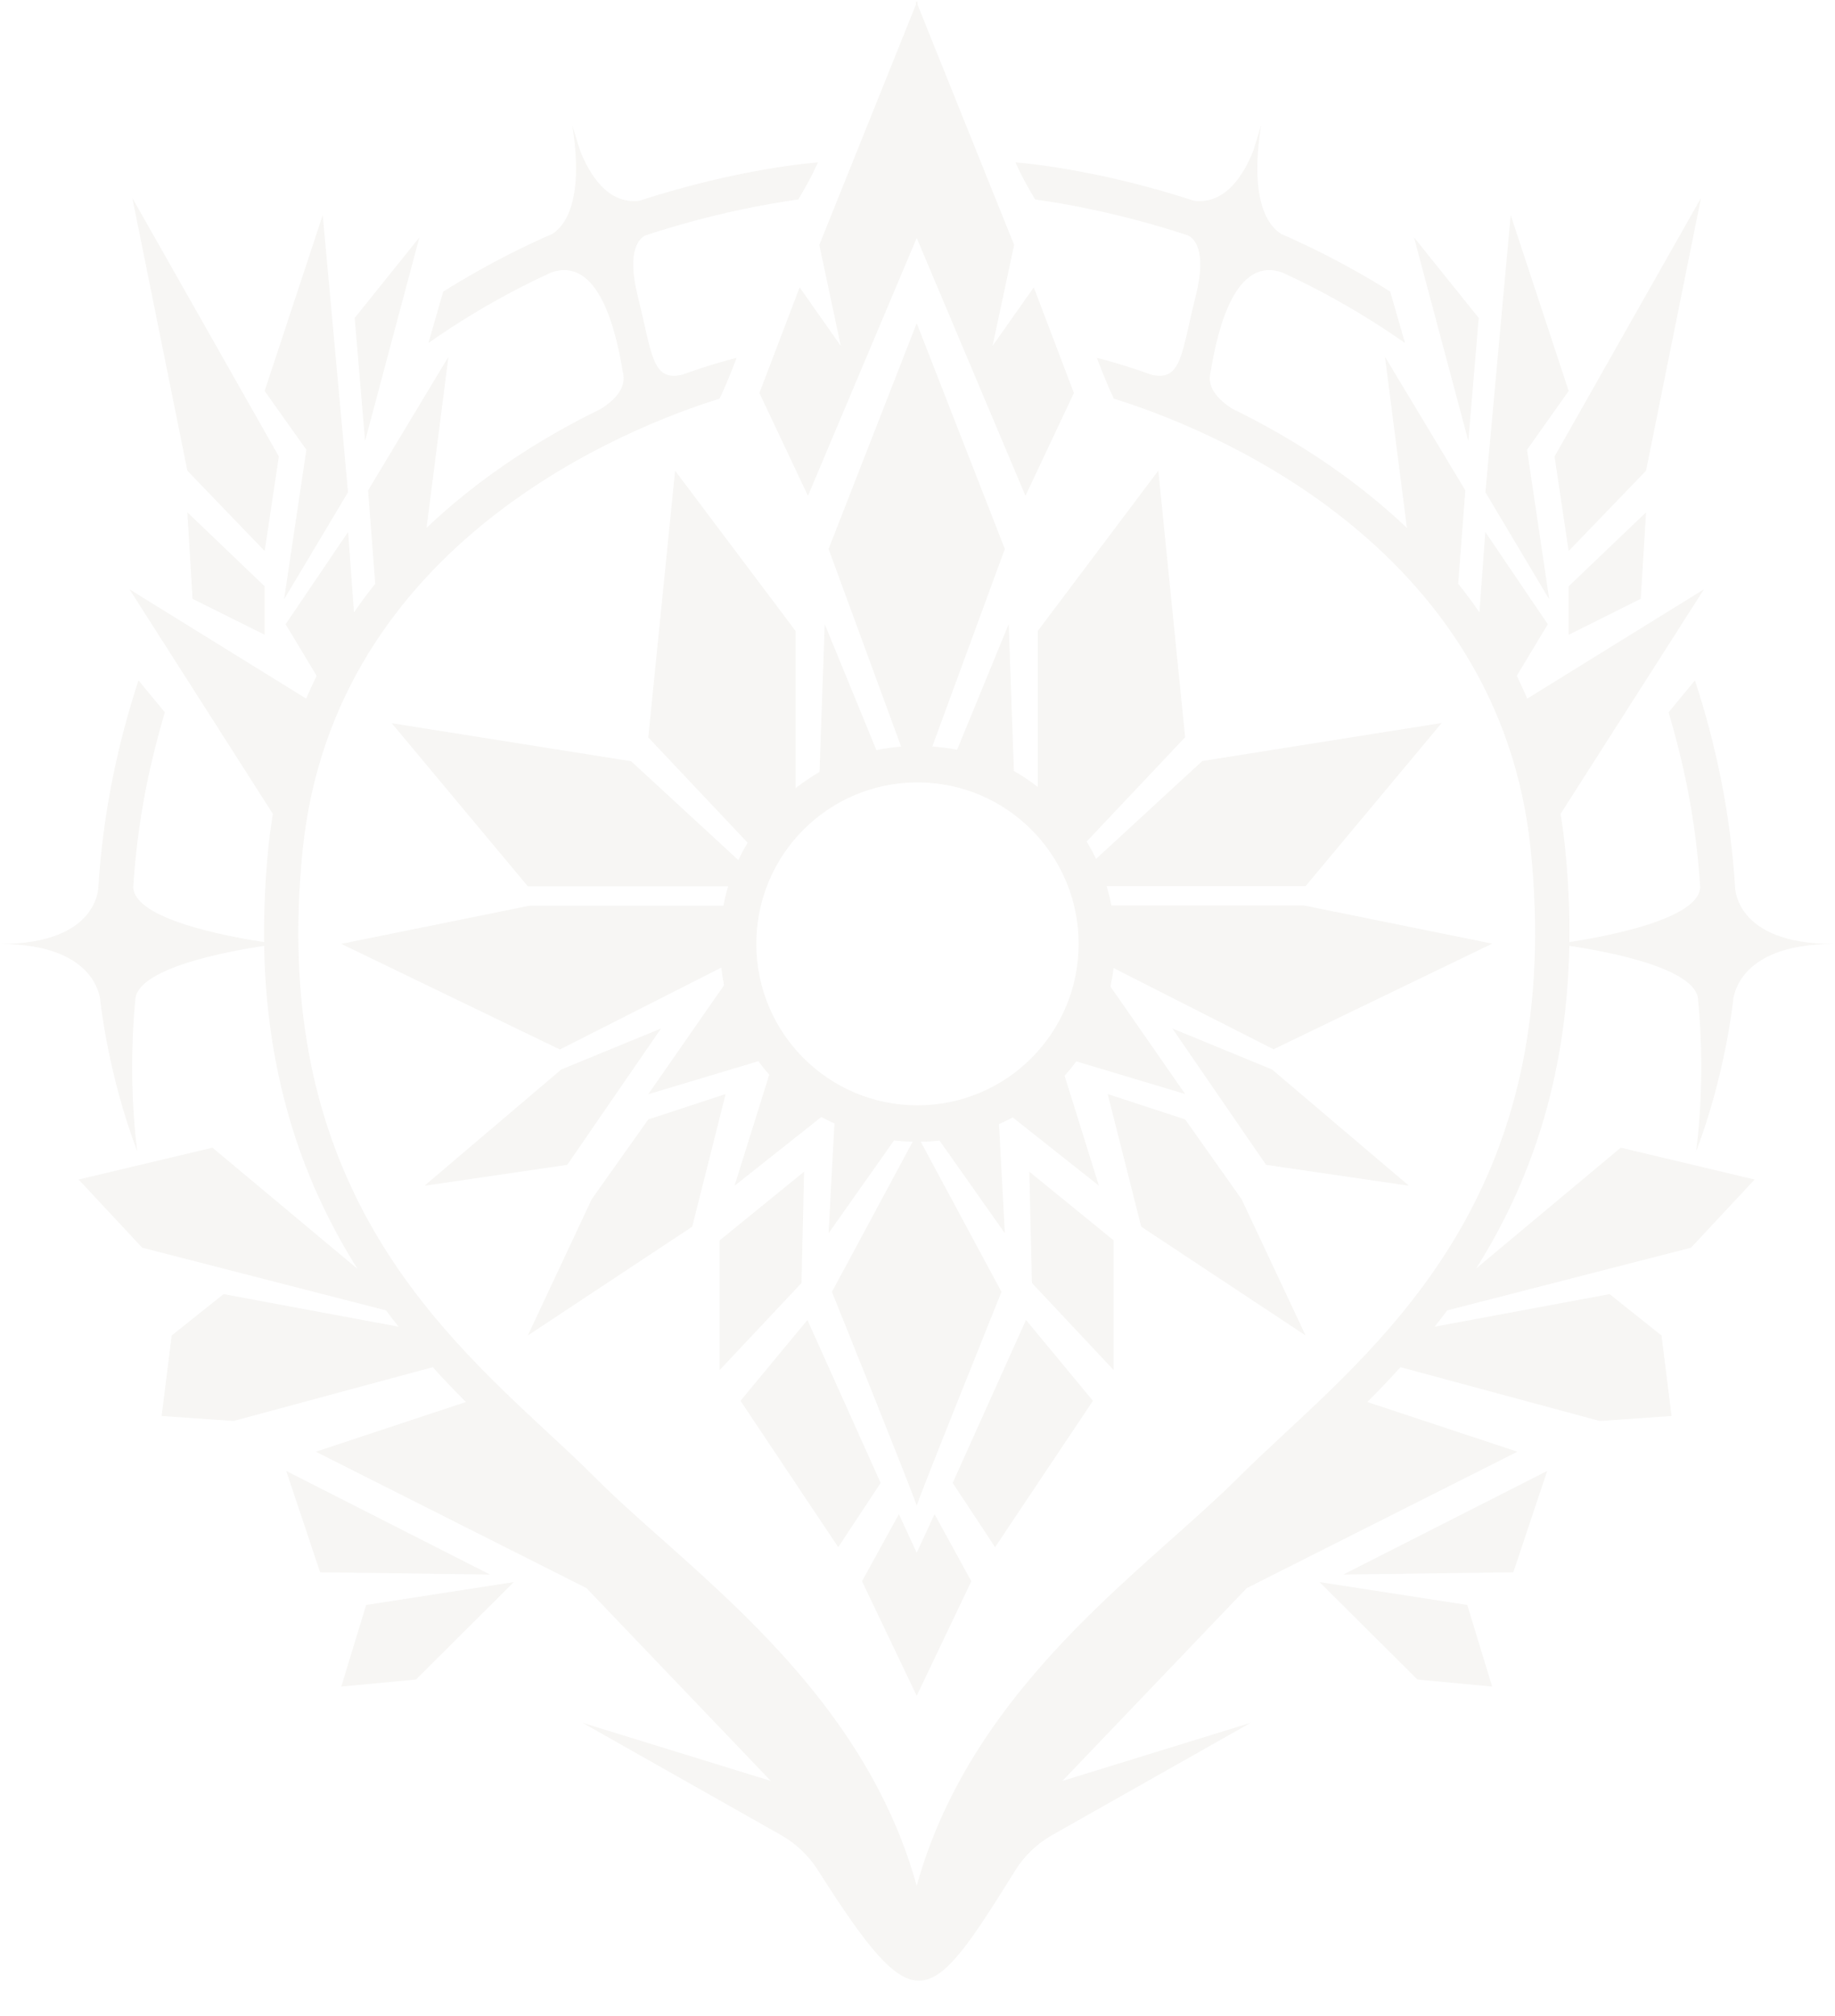 <svg width="427" height="469" viewBox="0 0 427 469" fill="none" xmlns="http://www.w3.org/2000/svg">
<g style="mix-blend-mode:color-dodge" opacity="0.1">
<path d="M130.61 248.817L98.79 275.854L131.993 270.991L153.802 239.292L130.61 248.817Z" fill="#A9A08A"/>
<path d="M168.844 254.537L150.859 260.433L137.703 278.979L122.837 310.677L161.071 285.379L168.844 254.537Z" fill="#A9A08A"/>
<path d="M187.106 272.604L167.46 288.579V318.74L186.502 298.481L187.106 272.604Z" fill="#A9A08A"/>
<path d="M204.915 344.996L187.885 307.099L172.315 325.897L195.054 359.939L204.915 344.996Z" fill="#A9A08A"/>
<path d="M195.658 80.497L186.074 66.865L176.717 91.433L188.011 115.345L213.316 55.349L238.621 115.345L249.89 91.433L240.558 66.865L230.949 80.497L235.98 56.987L213.492 1.049V0.192L213.316 0.62L213.14 0.192V1.049L190.652 56.987L195.658 80.497Z" fill="#A9A08A"/>
<path d="M44.809 139.308L61.587 147.674V136.41L43.602 119.2L44.809 139.308Z" fill="#A9A08A"/>
<path d="M61.587 128.196L64.882 106.198L30.799 46.077L43.602 109.499L61.587 128.196Z" fill="#A9A08A"/>
<path d="M66.115 139.409L80.981 114.514L75.095 50.058L61.587 90.954L71.296 104.636L66.115 139.409Z" fill="#A9A08A"/>
<path d="M97.582 55.249L82.54 73.971L84.955 102.57L97.582 55.249Z" fill="#A9A08A"/>
<path d="M66.618 342.225L74.491 365.784L114.008 366.314L66.618 342.225Z" fill="#A9A08A"/>
<path d="M79.421 392.368L96.803 390.73L119.542 368.077L85.207 373.394L79.421 392.368Z" fill="#A9A08A"/>
<path d="M275.774 171.536L269.535 109.499L241.514 146.767V183.102C239.753 181.741 237.892 180.481 235.93 179.372L234.722 145.204L222.724 174.434C220.837 174.056 218.9 173.829 216.938 173.678L233.817 127.717L213.316 75.205L192.816 127.717L209.694 173.703C207.707 173.854 205.77 174.131 203.883 174.534H203.934L191.91 145.204L190.703 179.599C188.741 180.733 186.879 181.993 185.118 183.379V146.792L157.097 109.524L150.859 171.561L173.975 196.053C173.195 197.363 172.466 198.724 171.812 200.11L146.859 177.104L91.168 168.26L122.837 206.208H169.447C168.995 207.669 168.643 209.181 168.341 210.718H123.189L79.421 219.588L130.283 244.155L167.838 225.106C168.014 226.492 168.215 227.853 168.492 229.213L150.859 254.562L176.465 246.877C177.27 247.96 178.1 249.019 179.006 250.026L170.932 275.854L191.13 259.854C192.111 260.408 193.143 260.887 194.174 261.365L192.816 286.891L208.034 265.321C209.468 265.498 210.926 265.573 212.385 265.624L193.595 300.548C193.595 300.548 213.543 350.111 213.316 350.338C213.09 350.111 233.037 300.548 233.037 300.548L214.247 265.624C215.731 265.624 217.19 265.523 218.624 265.347L233.817 286.891L232.458 261.517C233.54 261.038 234.622 260.509 235.653 259.954L255.701 275.829L247.727 250.278C248.683 249.195 249.588 248.086 250.469 246.927L275.774 254.512L258.392 229.516C258.694 228.105 258.945 226.668 259.122 225.207L296.349 244.105L347.211 219.537L303.443 210.668H258.618C258.317 209.131 257.939 207.644 257.512 206.157H303.795L335.464 168.21L279.773 177.054L255.047 199.833C254.393 198.447 253.663 197.086 252.858 195.776L275.774 171.511V171.536ZM213.492 182.018C234.194 182.018 250.997 198.825 250.997 219.588C250.997 240.351 234.219 257.157 213.492 257.157C192.765 257.157 175.988 240.351 175.988 219.588C175.988 198.825 192.765 182.018 213.492 182.018Z" fill="#A9A08A"/>
<path d="M295.997 248.817L272.831 239.292L294.614 270.991L327.842 275.854L295.997 248.817Z" fill="#A9A08A"/>
<path d="M303.795 310.677L288.904 278.979L275.774 260.433L257.763 254.537L265.561 285.379L303.795 310.677Z" fill="#A9A08A"/>
<path d="M259.147 288.579L239.527 272.604L240.13 298.481L259.147 318.74V288.579Z" fill="#A9A08A"/>
<path d="M254.317 325.897L238.747 307.099L221.692 344.996L231.553 359.939L254.317 325.897Z" fill="#A9A08A"/>
<path d="M213.316 394.51L226.019 367.876L217.467 352.278L213.316 361.249L209.166 352.278L200.588 367.876L213.316 394.51Z" fill="#A9A08A"/>
<path d="M365.02 147.674L381.798 139.308L383.03 119.2L365.02 136.41V147.674Z" fill="#A9A08A"/>
<path d="M395.809 46.077L361.75 106.198L365.02 128.196L383.03 109.499L395.809 46.077Z" fill="#A9A08A"/>
<path d="M355.336 104.636L365.02 90.954L351.537 50.058L345.651 114.514L360.492 139.409L355.336 104.636Z" fill="#A9A08A"/>
<path d="M344.092 73.971L329.05 55.249L341.677 102.57L344.092 73.971Z" fill="#A9A08A"/>
<path d="M343.413 295.231C355.436 276.232 364.567 252.017 365.171 220.041C373.673 221.301 395.154 225.232 395.154 232.791C395.154 232.791 397.041 249.346 394.702 267.816C401.443 250.152 403.254 233.094 403.254 233.094C403.254 233.094 403.506 219.613 426.597 219.613C403.506 219.613 403.732 206.233 403.732 206.233C403.229 198.17 402.172 189.88 400.462 181.287C398.827 173.174 396.79 165.514 394.4 158.307L388.287 165.715C389.922 171.259 391.381 176.979 392.564 182.875C394.173 190.963 395.154 198.774 395.632 206.384C395.406 213.843 373.748 217.874 365.171 219.185C365.272 212.18 364.97 204.822 364.165 197.036C363.888 194.415 363.561 191.87 363.133 189.351L396.488 137.116L355.386 162.54C354.606 160.726 353.801 158.962 352.946 157.224L360.165 145.229L345.626 123.761L344.268 142.483C342.683 140.165 341.023 137.947 339.313 135.806L340.973 114.085L322.283 83.016L327.39 122.829C315.919 111.943 303.342 103.754 291.948 97.732C290.187 96.8 288.426 95.918 286.716 95.086C283.848 93.247 281.006 90.5 281.584 87.174C282.691 80.774 286.162 59.054 298.437 63.413C300.575 64.395 302.714 65.429 304.902 66.537C312.75 70.544 320.07 74.978 326.937 79.791L323.491 67.847C318.309 64.572 313.203 61.724 308.298 59.23C305.329 57.718 302.386 56.332 299.494 55.022C299.494 55.022 299.469 55.022 299.443 55.022C299.016 54.846 298.613 54.644 298.186 54.468C295.645 52.956 290.514 47.563 293.457 29.169L291.671 34.99C289.533 40.458 285.257 47.639 277.836 46.707C254.569 39.147 237.313 37.862 236.307 37.787C236.307 37.787 237.766 41.289 240.885 46.404C247.702 47.337 260.731 49.605 276.402 54.745C277.786 55.375 280.955 58.071 278.239 68.881C274.868 82.387 274.969 88.762 267.976 87.199C260.379 84.478 255.474 83.319 255.248 83.269C255.248 83.269 257.134 88.409 259.197 92.743C279.773 99.118 348.947 125.853 356.216 197.817C363.838 273.133 326.409 307.931 299.091 333.355C295.243 336.933 291.595 340.335 288.325 343.585C283.798 348.121 278.389 352.934 272.68 358.024C251.273 377.073 223.554 401.741 213.316 438.757C203.104 401.767 175.384 377.073 153.953 358.024C148.217 352.934 142.809 348.121 138.307 343.585C135.037 340.31 131.415 336.933 127.541 333.355C100.224 307.956 62.794 273.158 70.416 197.817C77.711 125.853 146.859 99.118 167.435 92.743C169.523 88.409 171.384 83.269 171.384 83.269C171.158 83.319 166.278 84.478 158.656 87.199C151.664 88.762 151.764 82.387 148.394 68.881C145.702 58.071 148.871 55.375 150.23 54.745C165.901 49.605 178.931 47.337 185.747 46.404C188.866 41.289 190.325 37.787 190.325 37.787C189.319 37.862 172.063 39.147 148.796 46.707C141.376 47.639 137.099 40.432 134.961 34.99L133.175 29.169C136.093 47.563 130.962 52.956 128.446 54.468C128.019 54.644 127.616 54.846 127.189 55.022H127.138C124.221 56.332 121.303 57.718 118.335 59.23C113.429 61.724 108.323 64.597 103.141 67.847L99.695 79.791C106.562 74.978 113.857 70.544 121.73 66.537C123.894 65.429 126.032 64.421 128.195 63.413C140.47 59.054 143.941 80.799 145.048 87.174C145.627 90.525 142.759 93.247 139.917 95.086C138.206 95.918 136.471 96.8 134.685 97.732C123.265 103.754 110.688 111.943 99.243 122.829L104.349 83.016L85.659 114.085L87.32 135.806C85.609 137.947 83.949 140.19 82.364 142.483L81.006 123.761L66.467 145.229L73.686 157.224C72.831 158.962 72.026 160.726 71.246 162.54L30.145 137.116L63.499 189.351C63.096 191.845 62.744 194.415 62.468 197.036C61.688 204.822 61.386 212.18 61.461 219.185C52.884 217.874 31.226 213.868 31 206.384C31.478 198.8 32.459 190.963 34.069 182.875C35.251 176.979 36.71 171.284 38.345 165.715L32.232 158.307C29.843 165.514 27.805 173.174 26.17 181.287C24.46 189.88 23.403 198.195 22.9 206.233C22.9 206.233 23.127 219.613 0.035 219.613C23.127 219.613 23.378 233.094 23.378 233.094C23.378 233.094 25.189 250.152 31.93 267.816C29.591 249.371 31.478 232.791 31.478 232.791C31.478 225.257 52.959 221.326 61.461 220.041C62.04 252.017 71.196 276.207 83.219 295.231L49.438 267.01L18.297 274.418L33.087 290.267L89.835 304.856C90.791 306.142 91.772 307.427 92.753 308.661L52.029 301.077L39.955 310.702L37.615 329.424L54.343 330.583L100.702 318.06C103.267 320.907 105.858 323.604 108.424 326.174L73.51 337.739L136.471 369.463L179.383 414.34L135.615 400.834L181.78 426.94C185.259 428.907 188.201 431.746 190.346 435.117C213.248 471.127 216.047 467.512 236.261 435.127C238.376 431.737 241.323 428.907 244.801 426.94L290.967 400.834L247.199 414.34L290.111 369.463L353.072 337.739L318.158 326.174C320.724 323.629 323.315 320.907 325.88 318.06L372.239 330.583L388.967 329.424L386.627 310.702L374.553 301.077L333.829 308.661C334.81 307.427 335.791 306.142 336.747 304.856L393.494 290.267L408.285 274.418L377.144 267.01L343.362 295.231H343.413Z" fill="#A9A08A"/>
<path d="M352.141 365.784L360.014 342.225L312.599 366.314L352.141 365.784Z" fill="#A9A08A"/>
<path d="M307.065 368.077L329.829 390.73L347.211 392.368L341.426 373.394L307.065 368.077Z" fill="#A9A08A"/>
</g>
</svg>
